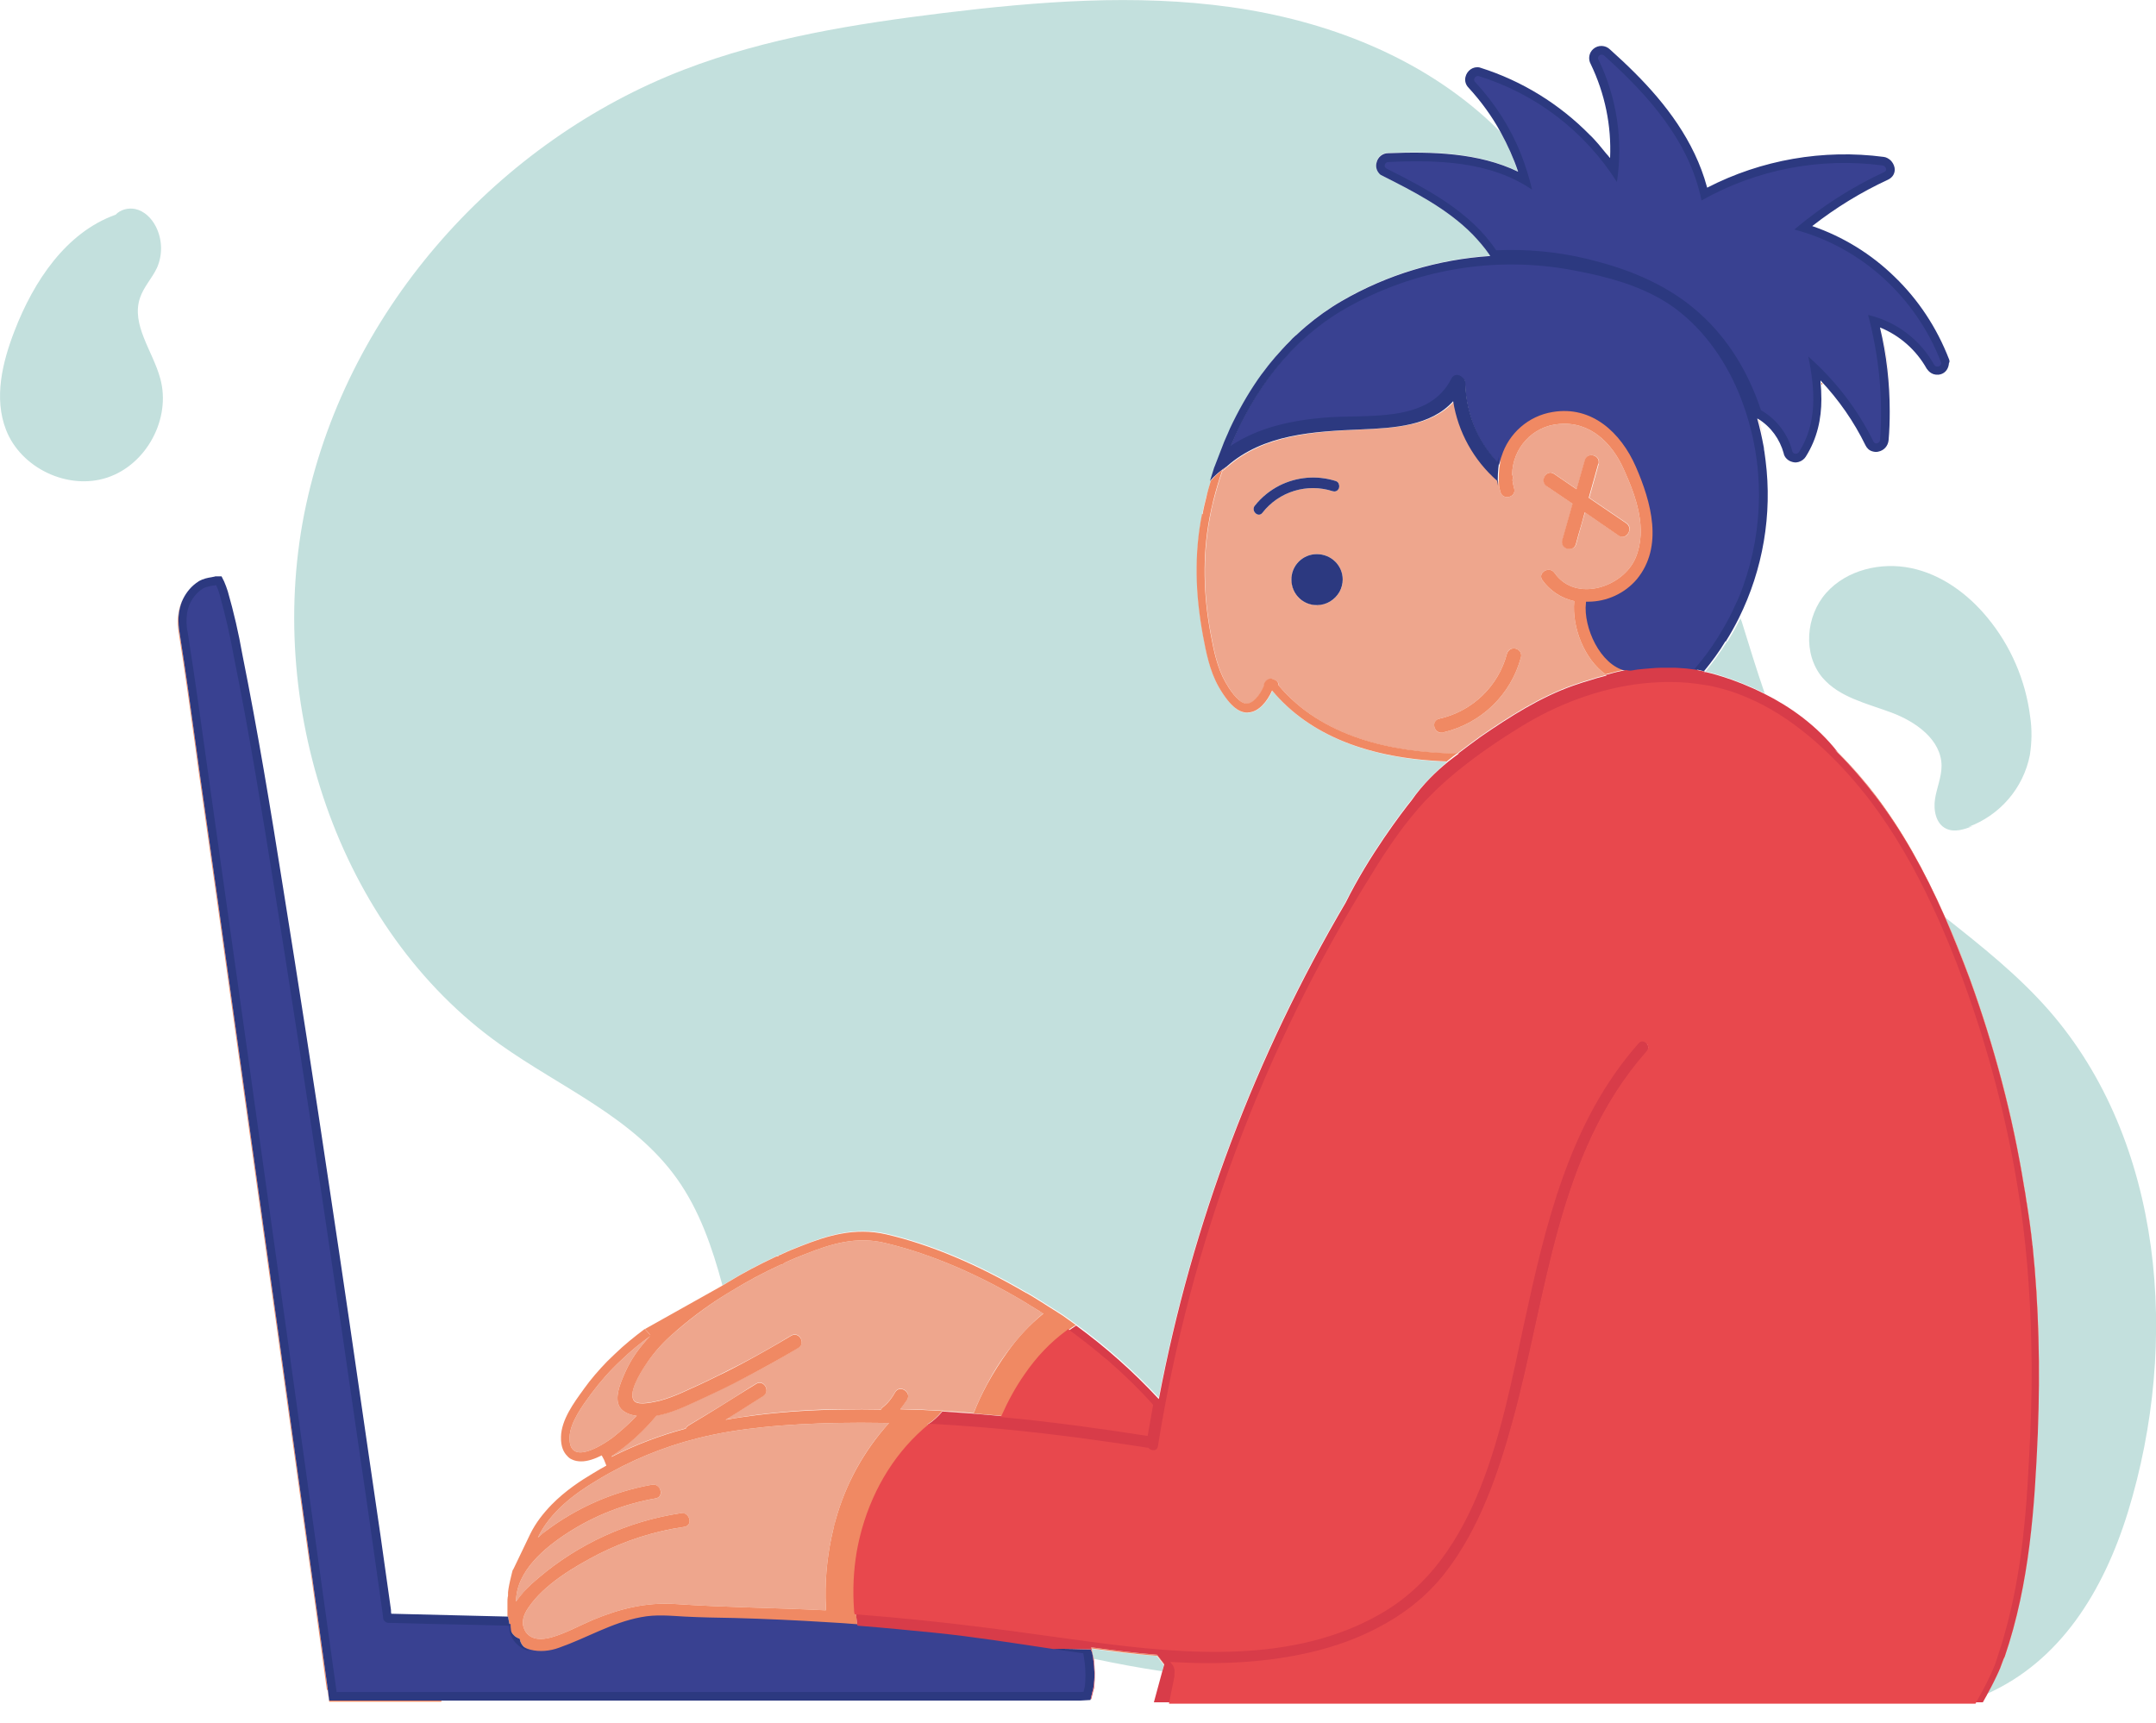 <?xml version="1.0" encoding="utf-8"?>
<!-- Generator: Adobe Illustrator 22.1.0, SVG Export Plug-In . SVG Version: 6.00 Build 0)  -->
<svg version="1.1" id="Calque_1" xmlns="http://www.w3.org/2000/svg" xmlns:xlink="http://www.w3.org/1999/xlink" x="0px" y="0px"
	 viewBox="0 0 757.1 605.2" style="enable-background:new 0 0 757.1 605.2;" xml:space="preserve">
<style type="text/css">
	.st0{fill:#C3E0DD;}
	.st1{fill:#EEA68D;}
	.st2{fill:#F08963;}
	.st3{fill:#394191;stroke:#394191;stroke-miterlimit:10;}
	.st4{fill:#2C3980;}
	.st5{fill:#D83C49;}
	.st6{fill:#E8484D;stroke:#E8484D;stroke-miterlimit:10;}
</style>
<path class="st0" d="M383.3,579l0.2,0.9c0.2,0.9,0.3,1.7,0.5,2.6c8,1.7,16,3.2,24.1,4.4l0.6-2.1l-2.5-3.3
	C398.4,581,390.8,580,383.3,579z M487.3,53.7c15.6-0.6,31.8-0.2,45.7,6.5c-1.6-4.8-3.6-9.4-6.1-13.8c-0.9-0.9-1.9-1.9-2.8-2.8
	C499,19.9,465.7,7.2,432.2,2.5s-67.6-2-101.2,2.1c-30.8,3.8-61.8,8.7-90.9,19.9c-64.4,24.8-117.5,82.9-132.6,152.7
	c-15.1,69.8,11.3,149.2,68,189.5c21.3,15.2,46.8,25.6,62.2,47.2c7.9,11.1,12.4,24.1,16,37.5c0.7-0.4,1.4-0.9,2.1-1.3
	c5.4-3.3,11.1-6.3,16.9-9l0.3-0.1l0.5-0.1l0.1-0.1l0.1,0l0.1-0.2l0.6-0.2c2.5-1.2,4.9-2.2,7.3-3.1c8.9-3.5,18.6-6.6,29.8-4
	c15.5,3.6,32,10.6,49.1,20.6c0.1,0,0.1,0,0.1,0c1.7,1,3.4,2,5.1,3.1c0.6,0.4,1.3,0.8,1.9,1.2c0.1,0.1,0.2,0.1,0.3,0.2l3.5,2.2
	c1.3,0.8,2.5,1.6,3.7,2.5l1.8,1.3c0.2,0.1,0.3,0.2,0.4,0.3c10.6,7.7,20.5,16.4,29.5,26.1c11.7-61.5,33.7-120,65.6-174.1
	c8.1-16.4,20-32,23-35.7c4.2-5.8,9.1-10.4,12.7-13.5c-27.7-1-48.3-9.3-61.3-24.8l-0.1-0.1c-1.6,3.6-4.7,7.5-8.4,7.7
	c-0.5,0-1.1,0-1.6-0.1c-1.1-0.3-4.2-1-8.7-8.8c-3.3-5.8-4.5-12.4-5.6-18.2c-1.3-7.2-2.1-14.2-2.2-21c-0.2-9.5,0.9-18.7,3.2-27.4
	c0.8-2.9,1.7-5.9,2.6-8.8c0.1,0,0.1-0.1,0.2-0.1c0.2-0.5,0.3-1.1,0.5-1.6l0.1-0.2l3.4-8.8c0.3-0.8,0.7-1.5,1-2.3c0,0,0,0,0,0
	c0-0.1,0.1-0.1,0.1-0.2c0.7-1.5,1.3-2.9,2-4.4c-0.1-0.1-0.1-0.2-0.2-0.3c9.2-18.8,21.9-33.1,38-42.5c16-9.3,33.9-14.6,52.1-15.8
	l-0.3-0.5c-1.7-2.5-3.5-4.7-5.6-6.8c-9-9.2-21.3-15.4-31.6-20.6c-0.5-0.2-0.9-0.6-1.3-0.9c-1.1-1-1.5-2.5-1.1-4
	C483.7,55.1,485.4,53.7,487.3,53.7z M611.2,217.1c-1.4,2.8-2.9,5.5-4.6,8.2c0,0-0.1-0.1-0.1-0.1c-2.3,3.7-4.8,7.2-7.6,10.6
	c0.5,0.1,9.7,2.1,20.8,7.7c-2.9-8.4-5.5-16.9-8.1-25.3C611.4,217.8,611.3,217.5,611.2,217.1z M719.4,354.7
	c-10.7-12.2-23.5-22.4-36.3-32.5c2.9,6.6,5.8,13.7,8.6,21.3c8.6,23.7,15.1,48.2,19.1,73.1c0.3,1.6,0.6,3.3,0.8,5
	c0.1,0.3,0.1,0.7,0.2,1.1c0.2,1.4,0.4,2.7,0.6,4c0.1,0.7,0.2,1.3,0.3,2c0.1,1,0.3,2.1,0.4,3.1c0.1,0.5,0.1,1,0.2,1.5
	c0.1,1.2,0.3,2.5,0.4,3.7c0.1,0.2,0.1,0.4,0.1,0.6c2.2,20.6,2.7,42.5,1.7,66.2c-1.1,25.5-2.8,52.4-11.6,78.2l-0.2,0.4
	c-0.1,0.1-0.1,0.3-0.2,0.4c-0.2,0.5-0.4,1.1-0.6,1.6l-0.7,1.9H702l0,0.1c-1.3,2.9-2.7,5.7-4.2,8.4c25.5-11.4,40.8-35.7,49.5-64
	C765.5,471.4,759.7,400.7,719.4,354.7z M49.2,104.5c1.3-3.8,4.2-6.8,5.9-10.4c2.1-4.7,1.9-10.1-0.4-14.6c-1.5-2.9-4-5.4-7.2-6.1
	c-2.5-0.5-5.2,0.2-6.9,2c-17.4,6.2-28.8,23.4-35.5,40.8c-4.3,11.1-7.3,23.6-3,34.7c5.2,13.5,21.8,21.4,35.6,16.8
	c13.8-4.6,22.4-20.7,18.6-34.7C53.7,123.3,45.9,114,49.2,104.5z M692.7,290.1l-1.5,0.3c11.1-4.1,19.3-13.6,21.6-25.2
	c0.7-4.5,0.8-9.1,0.1-13.6c-1.6-12.7-6.8-24.8-15-34.7c-6.9-8.4-16.2-15.2-26.8-17.4s-22.6,0.6-29.8,8.7S633,229.7,640,238
	c5.9,6.9,15.5,9,24.1,12.2s17.6,9.5,17.7,18.7c0,4-1.7,7.8-2.3,11.7s0.3,8.7,3.9,10.4C686.3,292.4,689.7,291.3,692.7,290.1z"/>
<path class="st1" d="M215.2,504.8c3-2.4,5.8-4.9,8.4-7.6c-2.4-0.3-4.8-1.2-6-3.1c-1.9-3.2,0.2-8.2,1.5-11.2c1.7-4,3.9-7.6,6.7-10.9
	c0.8-1,1.6-1.9,2.5-2.8c-3.6,2.6-7,5.4-10.2,8.5c-3.9,3.6-7.4,7.6-10.6,11.9c-3,4.1-7.3,9.9-7.5,15.1
	C199.7,515.1,211.4,507.6,215.2,504.8z M363,459.2c-1.3-0.8-2.6-1.6-3.9-2.4c-14.9-8.8-31.4-16.3-48.3-20.3c-10-2.4-18.7,0.2-28,3.9
	c-2.4,0.9-4.8,1.9-7.2,3c-0.3,0.4-0.8,0.6-1.2,0.7l-0.4,0.1c-5.7,2.6-11.3,5.6-16.7,8.9c-0.9,0.5-1.9,1.1-2.8,1.7
	c-6.8,4.2-13.2,9.2-19.2,14.5c-3.3,3-6.2,6.4-8.7,10.1c-1.5,2.3-6.4,10-3.8,12.6c1.6,1.6,7,0.2,8.9-0.2c2.6-0.7,5.2-1.7,7.7-2.8
	c4.3-1.9,8.6-3.9,12.8-6c2.8-1.4,5.5-2.8,8.3-4.2c5.9-3.1,11.7-6.4,17.3-9.8c2.8-1.7,5.3,2.7,2.5,4.3c-6.1,3.6-12.2,7.1-18.5,10.3
	c-5.4,2.8-10.9,5.5-16.5,8.1c-4.8,2.2-9.6,4.5-14.8,5.4c-4.5,5.4-9.7,10.2-15.6,14.1l-0.2,0.1c0,0.1,0.1,0.1,0.1,0.2
	c8.3-4.2,17-7.5,26-9.9c0.2-0.5,0.6-0.8,1-1.1c7.1-4.2,14.2-8.5,21.1-13c0.9-0.5,1.7-1.1,2.6-1.6c2.7-1.7,5.2,2.6,2.5,4.3
	c-1.2,0.7-2.3,1.5-3.5,2.2c-3.2,2.1-6.5,4.1-9.7,6.1c3.8-0.6,7.6-1.2,11.3-1.7c9.9-1.2,19.8-1.9,29.7-1.9c4.5-0.1,9.1-0.1,13.6,0
	c0.1-0.3,0.3-0.6,0.6-0.8c1.8-1.4,3.2-3.2,4.3-5.2c1.5-2.8,5.8-0.3,4.3,2.5c-0.7,1-1.5,2.2-2.5,3.4c0.1,0,0.1,0,0.2,0c0,0,0,0,0,0
	c4.9,0.1,9.8,0.3,14.7,0.6c3.6,0.2,7.3,0.5,10.9,0.8c1.4-3.5,3-7,4.8-10.3c2.1-4,4.5-7.8,7.2-11.4c3.7-4.9,7.8-9.4,12.5-13.3
	c0,0,0,0,0,0c-0.1-0.1-0.2-0.1-0.3-0.2C365,460.5,364,459.8,363,459.2z M293.8,499.7c-8.6,0.2-17.3,0.6-25.9,1.5
	c-7.8,0.8-15.5,2-23,3.9c-12.3,3.1-24.1,8-35,14.6c-8.3,4.9-16.7,11.3-21,20.2c0.1-0.1,0.2-0.2,0.4-0.3c0.8-0.7,1.6-1.3,2.3-1.9
	c11-8.3,23.8-13.9,37.3-16.3c1.4-0.3,2.4,0.6,2.9,1.6c0.6,1.3,0.2,2.9-1.6,3.2c-10.9,1.9-21.4,6-30.7,12
	c-8.4,5.4-18.2,13.6-18.3,24.2c0-0.1,0.1-0.1,0.1-0.1c2.2-3,4.8-5.7,7.7-8.1c14.2-12.1,31.5-20,50-22.8c1.4-0.2,2.5,0.6,2.9,1.6
	c0.6,1.3,0.2,2.9-1.6,3.2c-10.5,1.5-20.7,4.8-30.2,9.6c-8.5,4.4-19,10.6-24.5,18.7c-1.7,2.4-2.7,5.2-1.4,7.8
	c0.1,0.3,0.3,0.6,0.5,0.9c2,2.8,5.6,2.7,8.9,1.8c5-1.4,9.8-4.1,14.5-6.1c9.6-4,18.8-6.3,29.2-5.6c17.5,1.2,35.1,1.3,52.7,2.2
	c-0.1-1.5-0.1-2.9-0.1-4.4c-0.1-8.1,0.8-16.1,2.7-24c0.3-1.1,0.5-2.1,0.8-3.2c3.5-12.6,9.8-24.3,18.7-34.1c0,0,0.1-0.1,0.1-0.1
	c-0.5,0-0.9,0-1.4,0C305.2,499.6,299.5,499.6,293.8,499.7z M570.2,164.8c-4.1-9.2-11.8-16.9-22.7-15.9c-9.3,0.7-16.4,8.5-16.5,17.8
	c0.3,0.6,0.4,1.2,0.1,1.8c0.1,1,0.3,2,0.6,3c0.9,3.1-3.9,4.4-4.8,1.3c-0.2-0.8-0.4-1.5-0.5-2.3c-0.1-0.6-0.2-1.1-0.3-1.7
	c-8.2-7.2-13.7-17.1-15.4-27.9c-7.9,8.7-20.6,9.4-32.4,9.9c-16.4,0.8-34.2,1.7-47.1,13c-0.4,0.3-0.7,0.6-1.1,1
	c-0.2,0.2-0.5,0.4-0.8,0.5c-1.2,3.4-2.2,6.9-3.1,10.4c-0.6,2.1-1,4.3-1.4,6.4c-2.5,13.4-2.1,27.1,0.4,40.5c1.1,5.9,2.3,12,5.3,17.2
	c1.2,2.1,4.1,6.7,6.8,7.3c2.7,0.6,5.4-3.3,6.5-5.9c0-1.9,2-3.5,3.5-2.5c1,0.2,1.8,1,1.8,2.1c15.2,18.1,39.6,23.5,62.4,23.9
	c0.2-0.1,0.4-0.3,0.6-0.4c2.6-2,5.2-3.9,7.8-5.8c10.2-7,20.8-13.8,32.4-17.9c0.4-0.1,0.8-0.3,1.2-0.4c1.5-0.5,2.9-1,4.4-1.4
	c1.8-0.6,3.5-1.1,5.2-1.5c0.3-0.1,0.7-0.2,1-0.3c-0.1-0.1-0.2-0.2-0.3-0.2c-7.5-5.3-11.8-16.6-11-25.5c0-0.1,0-0.1,0-0.2
	c-4.5-1-8.5-3.6-11.2-7.4c-1.8-2.6,2.5-5.1,4.3-2.5c7.4,10.6,24.2,5,28.5-5.4C578.6,185.6,574.5,174.3,570.2,164.8z M443.3,180.1
	c-1.5,1.9-4.2-0.8-2.6-2.6c2.4-3,5.3-5.3,8.6-7c6-3,13.1-3.7,19.7-1.6c0.7,0.2,1.1,0.7,1.2,1.3c0.3,1.2-0.7,2.8-2.2,2.3
	C459,169.6,449.1,172.6,443.3,180.1z M470.4,207.8c-1.5,2.8-4.5,4.8-7.9,4.8c0,0.1,0,0.1-0.1,0.1c-5,0-9.1-4.1-9.1-9
	c0-4.9,4.1-9.1,9-9.1c0,0,0,0,0.1,0c0,0,0,0,0,0c5.1,0,9.1,4,9.1,8.9C471.5,205.1,471.1,206.6,470.4,207.8z M534.1,230.8
	c-3.5,13.2-14,23.3-27.3,26.4c-0.2,0-0.3,0.1-0.5,0.1c-2.8,0.3-3.8-4.2-0.9-4.9c11.6-2.6,20.8-11.4,23.8-22.9
	c0.3-1.2,1.2-1.7,2.2-1.8C532.9,227.6,534.6,228.9,534.1,230.8z M571.3,187.9c-0.7,0.7-1.7,0.9-2.8,0.2l-11.9-8.2
	c-0.7,2.6-1.5,5.2-2.2,7.8c-0.3,1.1-0.6,2.2-0.9,3.3c-0.7,2.7-4.6,2-4.9-0.3c0,0,0-0.1,0-0.1c0-0.1,0-0.2,0-0.3c0-0.2,0-0.4,0.1-0.7
	l3.6-12.7l-9-6.1c-0.8-0.6-1.2-1.4-1.2-2.2c0-1.7,1.8-3.5,3.7-2.2l7.9,5.4c1-3.4,1.9-6.8,2.9-10.2c0.8-2.9,5.1-1.9,4.9,0.8
	c0,0.2,0,0.4-0.1,0.6c-1.1,4-2.2,7.8-3.3,11.8l13.1,8.9C572.8,184.8,572.4,186.9,571.3,187.9z"/>
<path class="st2" d="M663.9,144.6c0-9.9-1.1-19.7-3.3-29.4c0,0,0-0.1,0-0.1c0,0,0,0,0,0c0,0,0,0.1,0,0.1
	C662.7,124.9,663.9,134.7,663.9,144.6z"/>
<path class="st2" d="M462.4,212.7C462.5,212.7,462.5,212.7,462.4,212.7c3.5-0.1,6.5-2,8-4.9c-1.5,2.8-4.4,4.7-7.9,4.7
	c-4.9,0.1-9-3.9-9-8.9c-0.1-4.9,3.9-9,8.9-9c0,0,0,0-0.1,0c-4.9,0-9,4.2-9,9.1C453.3,208.6,457.4,212.7,462.4,212.7z"/>
<path class="st2" d="M561.4,162.4c0.2-2.7-4.1-3.7-4.9-0.8c-1,3.4-1.9,6.8-2.9,10.2l-7.9-5.4c-1.9-1.2-3.6,0.5-3.7,2.2
	c0,0.8,0.3,1.6,1.2,2.2l9,6.1l-3.6,12.7c-0.1,0.2-0.1,0.4-0.1,0.7c0,0.1,0,0.2,0,0.3c0,0,0,0.1,0,0.1c0.3,2.4,4.2,3.1,4.9,0.3
	c0.3-1.1,0.6-2.2,0.9-3.3c0.8-2.6,1.5-5.2,2.2-7.8l11.9,8.2c1.1,0.7,2.1,0.5,2.8-0.2c1.2-1,1.5-3.1-0.2-4.2l-13.1-8.9
	c1.1-4,2.2-7.8,3.3-11.8C561.4,162.8,561.4,162.6,561.4,162.4z"/>
<path class="st2" d="M458.6,114.8c4-3.4,8.2-6.4,12.7-9C466.8,108.4,462.6,111.4,458.6,114.8z"/>
<path class="st2" d="M640,140.2c0-2.1-0.1-4.1-0.3-6.1c0-0.1,0-0.3,0-0.4c0,0,0,0,0,0c0,0.1,0,0.3,0,0.4
	C639.9,136.1,640,138.2,640,140.2z"/>
<path class="st2" d="M531.5,499.1c-5.1,18.7-11.8,38.2-23.8,53.6c-6.5,8.3-14.7,14.7-23.9,19.5c9.3-4.8,17.6-11.3,24.1-19.6
	c12-15.4,18.7-34.9,23.8-53.6c12.1-44,15.3-93.8,46.9-129.5c1.9-2.1-0.6-5.1-2.7-4.1c2-0.6,4.2,2.2,2.4,4.2
	C546.8,405.3,543.6,455.1,531.5,499.1z"/>
<path class="st2" d="M526.4,170.5c0.1,0.8,0.3,1.5,0.5,2.3c0.9,3.1,5.7,1.8,4.8-1.3c-0.3-1-0.5-2-0.6-3c0.3-0.6,0.2-1.2-0.1-1.8
	c0.1-9.3,7.2-17.1,16.5-17.8c10.9-1,18.6,6.7,22.7,15.9c4.3,9.5,8.4,20.8,4.2,31c-4.3,10.4-21.1,16-28.5,5.4
	c-1.8-2.6-6.1-0.1-4.3,2.5c2.7,3.8,6.7,6.4,11.2,7.4c0,0.1,0,0.1,0,0.2c-0.8,8.9,3.5,20.2,11,25.5c2.6-0.7,5-1.3,7.2-1.7
	c-8.8-2.1-14.5-15-13.6-23.3c0.1,0,0.2,0,0.3,0c6.7,0,13.1-3,17.5-8.1c9.6-11.7,5.1-27.6-0.3-40c-5.3-12.1-15.7-21.9-29.8-19.5
	c-8.7,1.4-15.7,7.6-18.3,15.9c-0.1,0.8-0.1,1.6,0,2.4C526.3,165.1,526.2,167.8,526.4,170.5z"/>
<path class="st2" d="M619.8,156.7c-0.6-3.2-1.3-6.4-2.2-9.5c0,0,0-0.1,0-0.1l-0.1,0c0,0,0,0.1,0,0.1
	C618.4,150.2,619.2,153.4,619.8,156.7z"/>
<path class="st2" d="M506.3,257.3c0.2,0,0.3,0,0.5-0.1c13.3-3.1,23.8-13.2,27.3-26.4c0.5-1.9-1.2-3.2-2.7-3.1
	c-0.9,0.1-1.8,0.6-2.2,1.8c-3,11.5-12.2,20.3-23.8,22.9C502.4,253.1,503.5,257.5,506.3,257.3z"/>
<path class="st2" d="M422.9,605.3c0,0,0,0.1,0,0.1H683c0,0,0-0.1,0-0.1H422.9z"/>
<path class="st2" d="M422.4,223.1c1.1,5.8,2.3,12.4,5.6,18.2c4.5,7.8,7.6,8.5,8.7,8.8c0.6,0.1,1.1,0.2,1.6,0.1
	c3.7-0.1,6.8-4,8.4-7.7l0.1,0.1c13,15.5,33.6,23.8,61.3,24.8c0,0,0,0,0,0c0.1-0.1,0.1-0.1,0.2-0.2c1.5-1.2,2.7-2.2,3.7-2.8
	c0-0.1,0-0.1,0-0.2c-0.2,0.1-0.4,0.3-0.6,0.4c-22.8-0.4-47.2-5.8-62.4-23.9c0-1.1-0.8-1.9-1.8-2.1c-1.5-1-3.5,0.6-3.5,2.5
	c-1.1,2.6-3.8,6.5-6.5,5.9c-2.7-0.6-5.6-5.2-6.8-7.3c-3-5.2-4.2-11.3-5.3-17.2c-2.5-13.4-2.9-27.1-0.4-40.5c0.4-2.2,0.9-4.3,1.4-6.4
	c0.9-3.5,1.9-7,3.1-10.4c0.3-0.1,0.6-0.3,0.8-0.5c0.4-0.3,0.7-0.7,1.1-1c-2.2,1.4-4.2,3.1-5.9,5.1c-0.6,2-1.2,4-1.6,5.9
	c-0.5,2-1,3.9-1.3,5.9c0,0-0.1-0.1-0.2-0.1c-1.4,6.9-2,14-1.9,21.4C420.3,208.9,421.1,215.9,422.4,223.1z"/>
<path class="st2" d="M713.8,437.6c0-0.2,0-0.4-0.1-0.6c-0.1-1.2-0.3-2.5-0.4-3.7c-0.1-0.5-0.1-1-0.2-1.5c-0.1-1-0.3-2.1-0.4-3.1
	c-0.1-0.7-0.2-1.3-0.3-2c-0.2-1.3-0.4-2.6-0.6-4c-0.1-0.4-0.1-0.8-0.2-1.1c-0.2-1.7-0.5-3.4-0.8-5c-4-24.9-10.5-49.4-19.1-73.1
	c-2.8-7.6-5.6-14.7-8.6-21.3c-7.5-17-15.4-30.9-24.4-42.8c-3.3-4.4-7.9-9.8-13.4-15.3c0,0,0.1,0.1,0.1,0.1c0,0-0.4-0.3-1.2-1
	c6,5.9,10.9,11.7,14.4,16.4c8.9,11.8,16.8,25.6,24.3,42.4c3,6.7,5.9,13.9,8.7,21.7c8.6,23.7,15.1,48.2,19.1,73.1
	c0.3,1.6,0.6,3.3,0.8,5c0.1,0.3,0.1,0.7,0.2,1.1c0.2,1.4,0.4,2.7,0.6,4c0.1,0.7,0.2,1.3,0.3,2c0.1,1,0.3,2.1,0.4,3.1
	c0.1,0.5,0.1,1,0.2,1.5c0.1,1.2,0.3,2.5,0.4,3.7c0.1,0.2,0.1,0.4,0.1,0.6c2.1,20.6,2.7,42.5,1.8,65.6c-1.1,25.5-2.8,52.4-11.6,78.2
	l-0.2,0.4c-0.1,0.1-0.1,0.3-0.2,0.4c-0.2,0.5-0.4,1.1-0.6,1.6l-0.7,1.9l-0.2,0.4h0.2l0.7-1.9c0.2-0.5,0.4-1.1,0.6-1.6
	c0.1-0.1,0.1-0.3,0.2-0.4l0.2-0.4c8.8-25.8,10.5-52.7,11.6-78.2C716.5,480.1,716,458.2,713.8,437.6z"/>
<path class="st2" d="M712.3,504.2c-0.3,6.2-0.6,12.5-1,18.7C711.7,516.7,712,510.5,712.3,504.2z"/>
<path class="st2" d="M408.8,584.6l0-0.2l0.1,0.1l-2.6-3.4c-7.8-0.6-15.5-1.6-23.1-2.6l0.1,0.4l0,0c7.6,1,15.3,2,23.1,2.6
	L408.8,584.6z"/>
<path class="st2" d="M406.9,490.8c11.7-61.5,33.7-120,65.6-174.1c0,0,0,0,0,0C440.6,370.7,418.6,429.2,406.9,490.8
	c0,0.1,0,0.2-0.1,0.3l-0.1-0.1l0.1,0.1C406.8,491,406.8,490.9,406.9,490.8z"/>
<path class="st2" d="M155,597.2h-39.4l-0.5-4l-4.7-33.8c-4.1-29.6-8.2-59.1-12.3-88.7l-15-107.2c-4.3-31.1-8.8-62.6-13.2-93.6
	l-1.3-9.5c-1.7-12.4-3.5-25.3-5.5-37.9c-0.2-1.3-0.4-2.6-0.4-3.8c0,0,0,0,0,0c0-1.3,0-2.6,0.2-3.9c0.3-1.6,0.7-3.1,1.4-4.5
	c-0.8,1.5-1.3,3.1-1.6,4.9c-0.4,2.6-0.3,5.2,0.2,7.8c2,12.6,3.8,25.5,5.5,37.9l1.3,9.5c4.4,31,8.9,62.5,13.2,93.6l15,107.2
	c4.1,29.6,8.2,59.1,12.3,88.7l4.6,33.6c0.1,0,0.1-0.1,0.2-0.1l0.6,4.2H155c0,0,0-0.1,0-0.1C155,597.3,155,597.3,155,597.2z"/>
<path class="st2" d="M466.7,574.1c-32.5,10.3-69.6,3.9-102.5-0.8c-6.5-0.9-13-1.8-19.6-2.6c-14.4-1.8-28.8-3.3-43.2-4.4l-0.9-0.1
	l-0.1,0c0-0.4,0-0.7-0.1-1.1c-0.5-6.7-0.2-13.5,0.9-20.1c0.5-2.8,1.1-5.6,1.9-8.3c4.1-14.4,12-27.2,23.3-36.4c6,0.3,12,0.7,18,1.2
	c-6.3-0.6-12.5-1-18.8-1.3c2.1-1.2,3.7-2.8,5.2-4.6c24.1,1.4,48,4.5,71.9,8.2c0.6-3.4,1.2-6.8,1.8-10.2c0,0-0.1-0.1-0.1-0.1
	c-0.6,3.4-1.2,6.7-1.8,10.1c-16.7-2.6-33.5-4.9-50.4-6.5c2.3-5.1,4.9-9.9,8-14.3c4.1-6,9-11.2,14.8-15.4c0,0,0.1-0.1,0.1-0.1
	c3.7,2.7,7.3,5.5,10.8,8.4c-3.5-3-7.2-5.8-10.9-8.5c0.9-0.7,1.8-1.3,2.8-1.9c-0.2-0.1-0.4-0.3-0.6-0.4c-0.1-0.1-0.2-0.2-0.4-0.3
	l-1.8-1.3c-1.2-0.9-2.4-1.7-3.7-2.5l-3.5-2.2c-0.1-0.1-0.2-0.1-0.3-0.2c-0.6-0.4-1.3-0.8-1.9-1.2c-1.7-1.1-3.4-2.1-5.1-3.1
	c0,0,0,0-0.1,0c-17.1-10-33.6-17-49.1-20.6c-11.2-2.6-20.9,0.5-29.8,4c-2.4,0.9-4.8,1.9-7.3,3.1l-0.5,0.2l-0.1,0l-0.1,0.1l-0.1,0.2
	l-0.6,0.1l-0.3,0.1c-5.8,2.7-11.5,5.7-16.9,9c-0.3,0.2-0.5,0.3-0.8,0.5l-1.2,0.7l-0.5,0.3l-26.4,14.8l-0.2,0.1l1.8,2l0,0.1l-1.7-1.9
	c0,0,0,0,0,0l-0.2-0.2c-3.6,2.7-7.2,5.6-10.4,8.7c-0.9,0.9-1.9,1.8-2.8,2.7c-2.9,3-5.7,6.2-8.2,9.7l-0.2,0.3
	c-3.2,4.4-7.7,10.5-7.8,16.5c-0.1,3.5,1,5.5,2.2,6.7c0.5,0.6,1.1,1,1.6,1.2c1,0.5,2.1,0.7,3.3,0.7c2.3,0,4.8-0.9,7.2-2.1l0.8,1.5
	l0.8,2l0,0.1c-1.5,0.8-3,1.7-4.5,2.6c-4.4,2.6-9.9,6.2-14.7,11.1c-2.9,3-5.6,6.4-7.5,10.3l-5.9,12.3c-0.1,0.1-0.2,0.3-0.3,0.5
	c0,0-1.8,6.7-1.6,8.5c0,0.1,0,0.2,0,0.3c0,0.2,0,0.3-0.1,0.5c-0.1,0.6-0.1,1.2-0.1,1.8v5.1l0.2,0h0v-0.2c0.1,1.1,0.4,2.2,0.6,3.3
	c0,1.3,0.5,2.5,1.4,3.4c0.5,0.6,1.3,1,2.1,1.3c0.2,1.2,0.8,2.4,2,3.3c0.5,0.4,1.1,0.7,1.6,1.1c3.3,0.9,7.2,0.5,10.4-0.7
	c9.7-3.4,18.5-8.8,28.7-10.7c5.1-1,10-0.5,15.2-0.2c5.8,0.3,11.7,0.4,17.6,0.5c11,0.2,22,0.7,32.9,1.5c3.4,0.2,6.8,0.5,10.2,0.7
	c-0.2-1.5-0.3-3-0.6-4.5c0.2,0,0.4,0,0.5,0c14.7,1.1,29.4,2.6,44,4.5c6.3,0.8,12.5,1.6,18.8,2.5
	C396.8,578.1,434.1,584.5,466.7,574.1z M235.3,469.3c6-5.4,12.4-10.3,19.2-14.5c0.9-0.6,1.8-1.1,2.8-1.7c5.4-3.3,11-6.3,16.7-8.9
	l0.4-0.1c0.4-0.1,0.9-0.3,1.2-0.7c2.4-1.1,4.8-2.1,7.2-3c9.3-3.7,18-6.3,28-3.9c16.9,4,33.4,11.5,48.3,20.3c1.3,0.8,2.6,1.6,3.9,2.4
	c1,0.6,2.1,1.3,3.1,1.9c0.1,0.1,0.2,0.1,0.3,0.2c0,0,0,0,0,0c-4.7,3.8-8.9,8.3-12.5,13.3c-2.6,3.6-5,7.4-7.2,11.4
	c-1.8,3.3-3.4,6.7-4.8,10.3c-3.6-0.3-7.3-0.5-10.9-0.8c-4.9-0.3-9.8-0.5-14.7-0.6c0,0,0,0,0,0c-0.1,0-0.1,0-0.2,0
	c1-1.2,1.8-2.4,2.5-3.4c1.5-2.8-2.8-5.3-4.3-2.5c-1.1,2-2.5,3.8-4.3,5.2c-0.3,0.2-0.5,0.5-0.6,0.8c-4.5-0.1-9.1-0.1-13.6,0
	c-9.9,0.1-19.8,0.7-29.7,1.9c-3.8,0.5-7.6,1-11.3,1.7c3.2-2,6.5-4,9.7-6.1c1.2-0.7,2.3-1.5,3.5-2.2c2.7-1.7,0.2-6-2.5-4.3
	c-0.8,0.5-1.7,1.1-2.6,1.6c-7,4.4-14,8.8-21.1,13c-0.4,0.3-0.8,0.6-1,1.1c-9,2.4-17.7,5.7-26,9.9c0-0.1-0.1-0.1-0.1-0.2l0.2-0.1
	c5.9-3.9,11.1-8.7,15.6-14.1c5.2-0.9,10-3.2,14.8-5.4c5.6-2.6,11.1-5.2,16.5-8.1c6.3-3.3,12.4-6.7,18.5-10.3c2.8-1.6,0.3-6-2.5-4.3
	c-5.7,3.4-11.5,6.7-17.3,9.8c-2.7,1.4-5.5,2.9-8.3,4.2c-4.2,2.1-8.5,4.1-12.8,6c-2.5,1.1-5.1,2.1-7.7,2.8c-1.9,0.4-7.3,1.8-8.9,0.2
	c-2.6-2.6,2.3-10.3,3.8-12.6C229.1,475.7,232,472.3,235.3,469.3z M200,504.7c0.2-5.2,4.5-11,7.5-15.1c3.2-4.3,6.7-8.3,10.6-11.9
	c3.2-3.1,6.6-5.9,10.2-8.5c-0.9,0.9-1.7,1.8-2.5,2.8c-2.8,3.3-5,6.9-6.7,10.9c-1.3,3-3.4,8-1.5,11.2c1.2,1.9,3.6,2.8,6,3.1
	c-2.6,2.7-5.4,5.2-8.4,7.6C211.4,507.6,199.7,515.1,200,504.7z M292.6,537.1c-1.9,7.9-2.8,15.9-2.7,24c0,1.5,0.1,2.9,0.1,4.4
	c-17.6-0.9-35.2-1-52.7-2.2c-10.4-0.7-19.6,1.6-29.2,5.6c-4.7,2-9.5,4.7-14.5,6.1c-3.3,0.9-6.9,1-8.9-1.8c-0.2-0.3-0.4-0.6-0.5-0.9
	c-1.3-2.6-0.3-5.4,1.4-7.8c5.5-8.1,16-14.3,24.5-18.7c9.5-4.8,19.7-8.1,30.2-9.6c1.8-0.3,2.2-1.9,1.6-3.2c-0.4-1-1.5-1.9-2.9-1.6
	c-18.5,2.8-35.8,10.7-50,22.8c-2.9,2.4-5.5,5-7.7,8.1c0,0.1-0.1,0.1-0.1,0.1c0.1-10.6,9.9-18.8,18.3-24.2c9.3-6,19.8-10.1,30.7-12
	c1.8-0.3,2.1-1.9,1.6-3.2c-0.4-1-1.5-1.9-2.9-1.6c-13.5,2.4-26.3,8-37.3,16.3c-0.8,0.6-1.6,1.2-2.3,1.9c-0.1,0.1-0.2,0.2-0.4,0.3
	c4.3-8.9,12.7-15.3,21-20.2c10.9-6.6,22.7-11.5,35-14.6c7.5-1.9,15.2-3.1,23-3.9c8.6-0.9,17.3-1.3,25.9-1.5c5.7-0.1,11.4-0.1,17,0
	c0.5,0,0.9,0,1.4,0c0,0-0.1,0.1-0.1,0.1c-8.8,9.8-15.2,21.4-18.7,34.1C293.1,535,292.8,536,292.6,537.1z"/>
<path class="st2" d="M431.2,152.9C431.2,152.9,431.2,152.9,431.2,152.9c0-0.1,0.1-0.1,0.1-0.2C431.3,152.8,431.2,152.8,431.2,152.9z
	"/>
<path class="st3" d="M380.4,580.6c-3.5-0.5-7-1-10.5-1.5c0,0,0,0,0,0c-14-2.1-27.8-4.3-41.5-5.7c-9.1-1-18.2-1.8-27.3-2.5
	c-3.4-0.3-6.8-0.5-10.2-0.7c-11-0.7-22-1.2-32.9-1.5c-5.9-0.1-11.8-0.2-17.6-0.5c-5.2-0.3-10.1-0.8-15.2,0.2
	c-10.2,1.9-19,7.3-28.7,10.7c-3.2,1.2-7.1,1.6-10.4,0.7c-3.3-0.9-6-3-7.1-6.8c0-0.5-0.2-1.4-0.2-2.2l-16.9-0.4l-10-0.2l-15.5-0.4
	c-0.8,0-1.6-0.6-1.8-1.4c-0.1-0.8-0.2-1.6-0.3-2.4c-2.5-17.5-4.9-34.9-7.5-52.3c-4.6-32-9.3-64-14.1-96
	c-5.3-35.2-10.7-70.3-16.3-105.4c-4.4-27.4-8.8-54.7-14.3-81.9c-1.3-7.3-3-14.6-5-21.8c-0.3-1.1-0.7-2.1-1.2-3.2h-0.1
	c-1.7,0.3-3.1,0.4-4.6,1.2c-2.9,1.9-4.9,5-5.5,8.5c-0.3,2.3-0.3,4.6,0.2,6.8c2.5,15.8,4.7,31.7,6.9,47.5
	c4.4,31.2,8.8,62.4,13.2,93.6c5,35.8,10,71.5,15,107.2c4.1,29.6,8.2,59.1,12.3,88.7l4.7,33.7l0.2,1.5h261.1l1.2-0.1
	c0.2-0.7,0.4-1.5,0.4-1.6c0.1-0.7,0.1-1.3,0.2-2c0.2-2.9,0-5.8-0.5-8.7C380.5,581.4,380.5,581,380.4,580.6z M590.7,109.9
	c-8-6.6-18.3-10.5-28.5-13c-3.1-0.8-6.3-1.4-9.4-2c-27.5-5.2-55.9-0.3-80.2,13.6c-18.9,11-31.7,28.3-39.9,48
	c9.5-6.3,20.9-8.8,32.3-9.8c15-1.4,37.1,2.3,45.1-13.8c0.9-1.7,2.7-1.5,3.8-0.4c0.7,0.4,1.1,1.2,1.1,2c0.2,10.3,4.2,20.2,11.2,27.7
	c0.2-0.7,0.3-1.4,0.6-2.1c2.6-8.3,9.7-14.5,18.3-15.9c14.1-2.4,24.5,7.4,29.8,19.5c5.4,12.4,9.9,28.3,0.3,40
	c-4.3,5.1-10.8,8.1-17.5,8.1c-0.1,0-0.2,0-0.3,0c-0.9,8.4,4.9,21.3,13.6,23.3c0.4,0.1,0.7,0.2,1.1,0.2c0.1,0,0.1,0,0.2,0
	c0.1,0,0.2,0,0.3,0c1.6-0.2,3.1-0.4,4.6-0.6c0.8-0.1,1.6-0.2,2.4-0.2c1.3-0.1,2.5-0.1,3.6-0.2c1.4,0,2.6,0,3.8,0
	c1,0,1.9,0.1,2.8,0.1c1.6,0.1,3,0.3,4.2,0.4c0.5,0.1,1,0.1,1.5,0.2c3-3.5,5.8-7.3,8.2-11.1c1.5-2.4,2.9-4.8,4.2-7.3
	c0.7-1.3,1.3-2.6,1.9-4c1-2.2,1.9-4.5,2.8-6.7c7.4-20.4,7.6-43,0-64C608.2,129.8,600.8,118.1,590.7,109.9z M681.6,127.2
	c-8.7-22.7-27.9-40.4-51.5-46.6c9.6-8.1,20.2-14.9,31.6-20.2c1.3-0.6,0.4-2.2-0.6-2.3c-22-2.9-44.3,1.4-63.6,12.3
	c-4.2-20.8-18.7-37-34.1-50.8c-0.5-0.5-1.3-0.6-1.8-0.1c-0.5,0.4-0.6,1.1-0.2,1.6c6.4,13.3,8.6,28.2,6.4,42.8
	c-11.3-17.8-28.5-31-48.6-37.2c-0.7-0.1-1.3,0.3-1.5,1c-0.1,0.4,0,0.8,0.3,1.1c6.9,7.4,12.3,16,16.1,25.3c1.6,4,2.9,8.2,3.9,12.5
	c-14.7-10-33.1-10.5-50.5-9.7c-1.2,0-1.8,1.7-0.6,2.3c14.3,7.2,29.5,15.2,38.5,28.7c10.7-0.5,21.4,0.5,31.9,3
	c0.6,0.2,1.3,0.3,1.9,0.5c13.6,3.5,27.1,9.2,37.6,18.6c10.3,9.2,17.3,21.1,21.6,34.1l0.4,0.2c5.3,3.2,9.1,8.3,10.6,14.2
	c0.2,0.7,0.9,1,1.6,0.8c0.3-0.1,0.5-0.3,0.7-0.5c6.4-10.1,5.8-21.5,3.3-33.6c9.5,8.4,17.3,18.5,22.9,29.9c0.6,1.2,2.2,0.5,2.3-0.6
	c1.1-14.8-0.4-29.6-4.2-43.9c9.9,2.3,18.3,8.7,23.2,17.5C680,129.4,682.1,128.5,681.6,127.2z"/>
<path class="st4" d="M598.2,236.2l0.6-0.4l-0.2,0C598.5,236,598.3,236.1,598.2,236.2z M684.4,126.1c-4.3-11.1-10.8-20.9-19.1-28.9
	c-8.2-8-18.1-14.1-28.9-17.8c0,0,0.1-0.1,0.1-0.1c8.2-6.4,17-11.8,26.5-16.2c1.7-0.8,2.6-2.4,2.3-4.2c-0.2-1-0.7-1.9-1.4-2.6
	c-0.7-0.6-1.5-1.1-2.4-1.2c-21.2-2.8-43,1-62,10.8c0-0.1-0.1-0.2-0.1-0.3c-4.4-16.2-14.7-29.4-25.3-40c-2.9-2.9-5.8-5.6-8.7-8.2
	c-1.6-1.6-4.2-1.7-5.9-0.2c-1.5,1.3-1.9,3.5-0.9,5.3c5,10.4,7.3,21.6,6.8,33c-0.1-0.1-0.1-0.2-0.2-0.2c-0.4-0.5-0.7-0.9-1.1-1.3
	c-0.5-0.6-0.9-1.1-1.4-1.7c-0.5-0.6-0.9-1.1-1.4-1.7c-1-1.1-1.9-2.2-3-3.2c-10.6-10.8-23.8-19-38.4-23.6l-0.3-0.1
	c-2.3-0.5-4.5,1.1-5,3.4c-0.3,1.3,0.1,2.7,1.1,3.7c4.4,4.8,8.2,10,11.3,15.7c2.4,4.4,4.5,9,6.1,13.8c-13.9-6.7-30.1-7.1-45.7-6.5
	c-1.9,0-3.6,1.4-4,3.3c-0.4,1.4,0,2.8,0.9,3.8c0.3,0.4,0.8,0.7,1.3,0.9c10.3,5.2,22.6,11.4,31.6,20.6c2.1,2.2,4.1,4.5,5.8,7l0.3,0.5
	c-18.2,1.2-36.1,6.5-52.1,15.8c-4.5,2.6-8.7,5.6-12.7,9c0,0,0,0-0.1,0.1c-0.9,0.8-1.9,1.6-2.8,2.5c-0.2,0.2-0.4,0.4-0.7,0.6
	c-0.7,0.6-1.4,1.3-2,2c-0.4,0.4-0.8,0.8-1.2,1.2c-0.5,0.5-0.9,1-1.4,1.5c-0.5,0.6-1.1,1.2-1.6,1.8c-0.3,0.3-0.6,0.7-0.9,1
	c-0.7,0.8-1.3,1.6-2,2.4c-0.1,0.2-0.3,0.4-0.4,0.5c-0.7,1-1.5,1.9-2.2,2.9c0,0-0.1,0.1-0.1,0.1c-3.7,5.1-7.1,10.8-10.1,16.9
	c-0.7,1.4-1.4,2.9-2,4.4c0,0.1-0.1,0.1-0.1,0.2c-0.3,0.8-0.7,1.5-1,2.3l-3.4,8.8l-0.1,0.2c-0.2,0.5-0.3,1.1-0.5,1.6
	c-0.3,1.1-0.7,2.1-1,3.2c0,0,0,0,0,0c1.7-2,3.8-3.7,5.9-5.1c12.9-11.4,30.7-12.3,47.1-13c11.8-0.5,24.5-1.2,32.4-9.9
	c1.7,10.8,7.2,20.7,15.4,27.9c0.1,0.6,0.2,1.1,0.3,1.7c-0.1-2.7,0-5.4,0.4-8c-0.1-0.8-0.2-1.6,0-2.4c-0.2,0.7-0.4,1.4-0.6,2.1
	c-7-7.5-11-17.4-11.2-27.7c0-0.8-0.4-1.6-1.1-2c-1.1-1.1-2.9-1.3-3.8,0.4c-8,16.1-30.1,12.4-45.1,13.8c-11.4,1-22.8,3.5-32.3,9.8
	c8.2-19.7,21-37,39.9-48c24.3-13.9,52.7-18.8,80.2-13.6c3.1,0.6,6.2,1.2,9.4,2c10.3,2.5,20.5,6.4,28.5,13
	c10.1,8.2,17.5,19.9,21.8,32c7.6,21,7.3,43.6,0,64c-0.8,2.3-1.7,4.5-2.8,6.7c-0.6,1.3-1.2,2.7-1.9,4c-1.3,2.5-2.7,4.9-4.2,7.3
	c-2.4,3.9-5.2,7.6-8.2,11.1c1.3,0.2,2.2,0.4,2.8,0.6c0.1,0,0.3,0,0.4,0.1c0,0,0,0,0,0c0,0,0,0-0.1,0.1c0.1,0,0.2,0,0.2,0s0,0,0,0
	c2.8-3.4,5.4-6.9,7.6-10.6c0,0,0.1,0.1,0.1,0.1c1.7-2.7,3.2-5.4,4.6-8.2c8.5-17.1,11.8-36.5,9.4-55.4c-0.1-1-0.3-2-0.4-3
	c-0.1-0.5-0.2-1-0.2-1.5c0-0.2-0.1-0.3-0.1-0.5c-0.6-3.2-1.3-6.4-2.2-9.6c0,0,0-0.1,0-0.1l0.1,0l0.2,0.2v-0.1
	c4.5,2.8,7.6,7.1,9,12.2v0.1c0.3,1.1,1.1,2,2.1,2.5c0.2,0.1,0.5,0.2,0.8,0.3c0.4,0.1,0.8,0.2,1.2,0.2c0.4,0,0.8-0.1,1.2-0.2
	c1-0.3,1.9-1,2.4-1.8c4.1-6.5,5.5-13.4,5.5-20.2c0-2.1-0.1-4.1-0.3-6.2c0-0.1,0-0.3,0-0.4c0,0,0,0,0,0c6.4,6.8,11.7,14.4,15.8,22.8
	c0.5,1,1.3,1.8,2.4,2.1c0.7,0.2,1.4,0.3,2.1,0.1c2-0.4,3.4-2,3.6-4c0.3-3.4,0.4-6.7,0.4-10.1c0-9.9-1.1-19.7-3.4-29.4
	c0,0,0-0.1,0-0.1c0,0,0,0,0,0c6.9,2.8,12.7,7.9,16.4,14.5l0.1,0.1c0.6,0.9,1.4,1.5,2.3,1.8c1,0.3,2.2,0.3,3.3-0.3
	c1.3-0.7,2-2.1,2.1-3.6C684.7,127.1,684.6,126.6,684.4,126.1z M679.2,128.1c-4.9-8.8-13.3-15.2-23.2-17.5
	c3.8,14.3,5.3,29.1,4.2,43.9c-0.1,1.1-1.7,1.8-2.3,0.6c-5.6-11.4-13.4-21.5-22.9-29.9c2.5,12.1,3.1,23.5-3.3,33.6
	c-0.2,0.2-0.4,0.4-0.7,0.5c-0.7,0.2-1.4-0.1-1.6-0.8c-1.5-5.9-5.3-11-10.6-14.2l-0.4-0.2c-4.3-13-11.3-24.9-21.6-34.1
	c-10.5-9.5-23.9-15.2-37.6-18.6c-0.6-0.2-1.3-0.3-1.9-0.5c-10.5-2.5-21.2-3.5-31.9-3c-9-13.5-24.2-21.5-38.5-28.7
	c-1.2-0.6-0.6-2.3,0.6-2.3c17.4-0.8,35.8-0.3,50.5,9.7c-1-4.3-2.3-8.4-3.9-12.5c-3.7-9.3-9.2-17.9-16.1-25.3
	c-0.3-0.3-0.4-0.7-0.3-1.1c0.2-0.7,0.8-1.1,1.5-1c20.1,6.2,37.3,19.4,48.6,37.2c2.2-14.6,0-29.5-6.4-42.8c-0.4-0.5-0.3-1.2,0.2-1.6
	c0.5-0.5,1.3-0.4,1.8,0.1c15.4,13.8,29.9,30,34.1,50.8c19.3-10.9,41.6-15.2,63.6-12.3c1,0.1,1.9,1.7,0.6,2.3
	c-11.4,5.3-22,12.1-31.6,20.2c23.6,6.2,42.8,23.9,51.5,46.6C682.1,128.5,680,129.4,679.2,128.1z M383.5,580.3L383.5,580.3
	c-0.1-0.3-0.2-0.5-0.3-0.7c0-0.1-0.1-0.3-0.1-0.4c0,0,0,0-0.1,0c-4.4,0-8.7-0.3-13.1-0.1c0,0,0,0,0,0c0,0,0,0,0,0
	c3.5,0.5,7,1,10.5,1.5c0.1,0.4,0.1,0.8,0.2,1.2c0.5,2.9,0.7,5.8,0.5,8.7c0,0.7-0.1,1.3-0.2,2c0,0.1-0.2,0.9-0.4,1.6l-1.2,0.1H118.2
	l-0.2-1.5l-4.7-33.7c-4.1-29.6-8.2-59.1-12.3-88.7c-5-35.7-10-71.4-15-107.2c-4.4-31.2-8.8-62.4-13.2-93.6
	c-2.2-15.8-4.4-31.7-6.9-47.5c-0.5-2.2-0.5-4.5-0.2-6.8c0.6-3.5,2.6-6.6,5.5-8.5c1.5-0.8,2.9-0.9,4.6-1.2h0.1
	c0.5,1.1,0.9,2.1,1.2,3.2c2,7.2,3.7,14.5,5,21.8c5.5,27.2,9.9,54.5,14.3,81.9c5.6,35.1,11,70.2,16.3,105.4c4.8,32,9.5,64,14.1,96
	c2.6,17.4,5,34.8,7.5,52.3c0.1,0.8,0.2,1.6,0.3,2.4c0.2,0.8,1,1.4,1.8,1.4l15.5,0.4l10,0.2l16.9,0.4c0,0.8,0.2,1.7,0.2,2.2
	c1.1,3.8,3.8,5.9,7.1,6.8c-0.5-0.3-1.1-0.7-1.6-1.1c-1.2-0.9-1.8-2.1-2-3.3c-0.8-0.3-1.6-0.7-2.1-1.3c-0.9-0.9-1.4-2.1-1.4-3.4
	c-0.2-1.1-0.5-2.2-0.6-3.3v0.2h0l-0.2,0l-40.8-1c-0.1-0.4-0.1-0.7-0.1-1.1v-0.2c-2.4-17.3-4.9-34.9-7.5-52.3
	c-4.6-31.9-9.3-64.2-14.1-96c-5.2-35-10.7-70.5-16.3-105.4c-4.4-27.8-8.9-55-14.3-81.9c-1.3-7.4-3-14.8-5.1-22.1
	c-0.4-1.2-0.8-2.4-1.3-3.5l-0.9-1.8h-2.2l-0.3,0.1c-0.4,0.1-0.7,0.1-1,0.2c-1.3,0.2-2.9,0.5-4.5,1.4l-0.1,0.1
	c-2.4,1.5-4.2,3.7-5.4,6.1c-0.7,1.4-1.1,2.9-1.4,4.5c-0.2,1.3-0.3,2.6-0.2,3.9c0,0,0,0,0,0c0,1.3,0.2,2.6,0.4,3.8
	c2,12.6,3.8,25.5,5.5,37.9l1.3,9.5c4.4,31,8.9,62.5,13.2,93.6l15,107.2c4.1,29.6,8.2,59.1,12.3,88.7l4.7,33.8l0.5,4h263.8l3.5-0.2
	l0.1-0.3l0.7-2.9c0.1-0.4,0.2-0.6,0.2-0.6l0,0v-0.3c0-0.1,0-0.3,0.1-0.4c0.5-3.3,0.4-6.6-0.1-10C383.8,581.8,383.7,581,383.5,580.3z
	 M462.4,194.6C462.4,194.6,462.4,194.6,462.4,194.6c-5,0-9,4.1-8.9,9c0,5,4.1,9,9,8.9c3.4,0,6.3-1.9,7.9-4.7
	c0.7-1.3,1.1-2.8,1.1-4.3C471.5,198.6,467.5,194.6,462.4,194.6z M468,172.5c1.6,0.5,2.6-1.1,2.2-2.3c-0.1-0.6-0.5-1.1-1.2-1.3
	c-6.7-2.1-13.7-1.4-19.7,1.6c-3.3,1.7-6.2,4-8.6,7c-1.6,1.8,1.1,4.5,2.6,2.6C449.1,172.6,459,169.6,468,172.5z"/>
<g>
	<path class="st5" d="M402.8,508.7h0.1c1.2,1.3,3.7,1.3,4.1-0.9c11.4-71.2,36.8-139.4,74.9-200.6c5.7-9.2,11.8-18.3,19.1-26.1
		c1.1-1.1,2.2-2.3,3.3-3.3c2.5-2.4,5.1-4.7,7.8-6.9c0,0,0,0,0,0c6.8-5.6,14.2-10.6,21.7-15.2c12.8-8,27.8-13.7,43-15.4
		c1.8-0.2,3.7-0.3,5.5-0.4c1.4-0.1,2.7-0.1,4.1-0.1c4.1,0,8.3,0.4,12.4,1.1c0.8,0.1,1.5,0.3,2.3,0.4c3,0.6,6,1.5,8.9,2.6
		c4.1,1.5,8,3.4,11.8,5.6c13.7,8,25.5,20.1,34.6,32c8.6,11.3,15.6,23.8,21.6,36.7c4.1,8.7,7.7,17.6,11,26.6
		c8.6,23.5,15,47.8,19,72.5c0.3,2.1,0.6,4.1,0.9,6.2c0.1,0.6,0.2,1.3,0.3,1.9c0.2,1.5,0.4,2.9,0.6,4.4c0.1,0.7,0.2,1.4,0.3,2.1
		c0.2,1.5,0.4,3.1,0.5,4.6c0.1,0.5,0.1,1.1,0.2,1.6c0.4,4.3,0.8,8.6,1.1,13c0,0.1,0,0.1,0,0.2c0.5,6.7,0.8,13.4,0.9,20.2
		c0.2,10.9,0.1,21.8-0.4,32.8c0,0,0,0.1,0,0.1c-0.3,6.2-0.6,12.5-1,18.7c0,0.3,0,0.6-0.1,0.9c0,0.7-0.1,1.3-0.1,2
		c-1.4,18.9-4,37.6-10.2,55.6l-0.1,0.4l-0.8,2.4c-1.9,4.7-3.8,8.4-6,12.1c-0.2,0.4-0.5,0.8-0.7,1.3h2.9c0.3-0.6,0.7-1.2,1-1.8
		c0.2-0.3,0.4-0.7,0.6-1.1c1.5-2.7,2.9-5.5,4.2-8.4l0-0.1l0.2-0.4l0.7-1.9c0.2-0.5,0.4-1.1,0.6-1.6c0.1-0.1,0.1-0.3,0.2-0.4l0.2-0.4
		c8.8-25.8,10.5-52.7,11.6-78.2c0.9-23.1,0.3-45-1.8-65.6c0-0.2,0-0.4-0.1-0.6c-0.1-1.2-0.3-2.5-0.4-3.7c-0.1-0.5-0.1-1-0.2-1.5
		c-0.1-1-0.3-2.1-0.4-3.1c-0.1-0.7-0.2-1.3-0.3-2c-0.2-1.3-0.4-2.6-0.6-4c-0.1-0.4-0.1-0.8-0.2-1.1c-0.2-1.7-0.5-3.4-0.8-5
		c-4-24.9-10.5-49.4-19.1-73.1c-2.9-7.8-5.8-15-8.7-21.7c-7.4-16.8-15.3-30.6-24.3-42.4c-3.5-4.6-8.4-10.5-14.4-16.4
		c0.8,0.6,1.2,1,1.2,1c0,0-0.1-0.1-0.1-0.1c-7.5-9.6-17.1-16.2-25.7-20.5c-11-5.6-20.3-7.6-20.8-7.7c0,0,0,0,0,0l-0.6,0.4
		c0.1-0.1,0.2-0.3,0.4-0.4l0.2,0c0,0-0.1,0-0.2,0c0,0,0,0,0.1-0.1c0,0,0,0,0,0c-0.2,0-0.3,0-0.4-0.1c-0.6-0.1-1.5-0.3-2.8-0.6
		c-0.4-0.1-0.9-0.1-1.5-0.2c-1.2-0.2-2.6-0.3-4.2-0.4c-0.9-0.1-1.8-0.1-2.8-0.1c-1.2,0-2.5,0-3.8,0c-1.1,0-2.4,0.1-3.6,0.2
		c-0.8,0.1-1.6,0.1-2.4,0.2c-1.5,0.1-3,0.3-4.6,0.6c-0.1,0-0.2,0-0.3,0c-0.1,0-0.1,0-0.2,0c-0.4,0-0.7-0.1-1.1-0.2
		c-2.3,0.4-4.7,1-7.2,1.7c0.1,0.1,0.2,0.2,0.3,0.2c-0.3,0.1-0.7,0.2-1,0.3c-1.7,0.4-3.4,0.9-5.2,1.5c-1.5,0.4-2.9,0.9-4.4,1.4
		c-0.4,0.1-0.8,0.3-1.2,0.4c-11.6,4.1-22.2,10.9-32.4,17.9c-2.6,1.9-5.2,3.8-7.8,5.8c0,0.1,0,0.1,0,0.2c-0.9,0.7-2.2,1.6-3.7,2.8
		c-0.1,0.1-0.1,0.1-0.2,0.2c0,0,0,0,0,0c-3.7,3-8.6,7.6-12.7,13.5c-3,3.7-14.9,19.3-23,35.7c0,0,0,0,0,0
		c-31.8,54.1-53.9,112.6-65.6,174.1c0,0.1,0,0.2-0.1,0.3l-0.1-0.1c-8.8-9.5-18.5-18.1-28.9-25.7c0,0,0,0,0,0
		c-0.9,0.6-1.8,1.2-2.8,1.9c3.7,2.7,7.4,5.5,10.9,8.5c0.5,0.4,1,0.8,1.4,1.2c0.8,0.6,1.5,1.3,2.3,1.9c5.2,4.6,10.2,9.4,14.8,14.5
		l0,0.1c0,0,0.1,0.1,0.1,0.1c-0.6,3.4-1.2,6.8-1.8,10.2c-23.8-3.7-47.8-6.8-71.9-8.2c-1.5,1.8-3.2,3.4-5.2,4.6
		c6.3,0.3,12.5,0.7,18.8,1.3C364,503.1,383.4,505.7,402.8,508.7z"/>
	<path class="st5" d="M383.5,579.9l-0.2-0.9l0-0.1l-0.1-0.4c7.6,1,15.3,2,23.1,2.6l2.6,3.4l-0.1-0.1l0,0.2l0,0.1l0,0l-0.1,0.3
		l-0.6,2.1l-2.9,10.7h5.8l0.7-3.6l0.8-3.8l0.4-2.2l-0.1-0.1c0-0.1,0-0.1,0-0.2c0-0.1,0-0.1,0-0.2c0.2-1.2-0.1-2.4-0.9-3.5
		c16.6,0.9,33.1,0.2,49.3-3.7c7.8-1.9,15.4-4.6,22.5-8.3c9.2-4.8,17.4-11.2,23.9-19.5c12-15.4,18.7-34.9,23.8-53.6
		c12.1-44,15.3-93.8,46.8-129.5c1.8-2-0.4-4.8-2.4-4.2c-0.3,0.1-0.6,0.3-0.8,0.6c-24.5,27.6-32.9,64.1-40.5,99.2
		c-7.7,35.6-15.7,81.8-50.4,101.3c-5.7,3.2-11.5,5.7-17.5,7.6c-32.6,10.4-69.8,4-102.8-0.7c-6.3-0.9-12.5-1.7-18.8-2.5
		c-14.6-1.8-29.3-3.4-44-4.5c-0.2,0-0.4,0-0.5,0c0.2,1.5,0.4,3,0.6,4.5c9.1,0.7,18.2,1.6,27.3,2.5c13.7,1.4,27.5,3.6,41.5,5.7
		c0,0,0,0,0,0c4.4-0.2,8.7,0.1,13.1,0.1c0,0,0,0,0.1,0c0,0.1,0.1,0.2,0.1,0.4c0.1,0.2,0.2,0.4,0.3,0.6v0.1c0.2,0.7,0.3,1.5,0.4,2.2
		c0.5,3.3,0.6,6.7,0.1,10c0,0.1,0,0.3-0.1,0.4v0.3l0,0c0,0-0.1,0.2-0.2,0.6l-0.7,2.9l0.1,0l0.1,0l0.8-3.2c0.1-0.4,0.2-0.6,0.2-0.6
		v-0.3c0.4-3.3,0.3-6.7-0.1-10.1C383.8,581.6,383.7,580.8,383.5,579.9z"/>
</g>
<g>
	<path class="st6" d="M404.4,493.5L404.4,493.5c-4.6-5.2-9.6-10-14.8-14.6c-0.7-0.7-1.5-1.3-2.3-1.9c-0.5-0.4-0.9-0.8-1.4-1.2
		c-3.5-2.9-7.1-5.7-10.8-8.4c0,0-0.1,0.1-0.1,0.1c-5.8,4.2-10.7,9.4-14.8,15.4c-3.1,4.4-5.7,9.2-8,14.3c16.9,1.6,33.7,3.9,50.4,6.5
		C403.2,500.2,403.8,496.9,404.4,493.5z"/>
	<path class="st6" d="M466.7,574.1c6-1.9,11.9-4.4,17.5-7.6c34.7-19.5,42.7-65.7,50.4-101.3c7.6-35.1,16-71.6,40.5-99.2
		c0.3-0.3,0.5-0.5,0.8-0.6c2.1-0.9,4.6,2,2.7,4.1C547,405.2,543.8,455,531.7,499c-5.1,18.7-11.8,38.2-23.8,53.6
		c-6.5,8.4-14.8,14.8-24.1,19.6c-7.1,3.7-14.7,6.4-22.5,8.3c-16.2,3.9-32.7,4.6-49.3,3.7c0.8,1,1.1,2.3,0.9,3.5c0,0.1,0,0.1,0,0.2
		c0,0.1,0,0.1,0,0.2l0.1,0.1l-0.4,2.2l-0.8,3.8l-0.7,3.6h282.3c0.2-0.4,0.5-0.8,0.7-1.3c2.1-3.7,4.1-7.5,6-12.1l0.8-2.4l0.1-0.4
		c6.1-18,8.8-36.7,10.2-55.6c0-0.7,0.1-1.3,0.1-2c0-0.3,0-0.6,0.1-0.9c0.4-6.2,0.7-12.5,1-18.7c0,0,0-0.1,0-0.1
		c0.5-11,0.7-21.9,0.4-32.8c-0.4-18.1-1.8-36.1-4.7-54c-4-24.7-10.4-49-19-72.5c-3.3-9-6.9-17.9-11-26.6c-6-12.9-13-25.3-21.6-36.7
		c-9.1-11.9-20.9-24-34.6-32c-3.8-2.2-7.8-4.1-11.8-5.6c-2.9-1.1-5.9-1.9-8.9-2.6c-0.8-0.2-1.5-0.3-2.3-0.4
		c-4.1-0.7-8.2-1.1-12.4-1.1c-1.4,0-2.7,0-4.1,0.1c-1.8,0.1-3.7,0.2-5.5,0.4c-15.3,1.7-30.2,7.4-43,15.4
		c-7.5,4.6-14.8,9.6-21.7,15.2c0,0,0,0,0,0c-2.7,2.2-5.3,4.5-7.8,6.9c-1.1,1.1-2.2,2.2-3.3,3.3c-7.3,7.8-13.5,16.9-19.1,26.1
		c-38.1,61.2-63.5,129.4-74.9,200.6c-0.4,2.2-2.9,2.2-4.1,0.9h-0.1c-19.4-3-38.8-5.6-58.4-7.2c-6-0.5-12-0.9-18-1.2
		c-11.3,9.2-19.2,22-23.3,36.4c-0.8,2.8-1.4,5.5-1.9,8.3c-1.1,6.6-1.4,13.4-0.9,20.1c0,0.4,0,0.7,0.1,1.1l0.1,0l0.9,0.1
		c14.4,1.1,28.8,2.6,43.2,4.4c6.5,0.8,13.1,1.7,19.6,2.6C397,577.9,434.2,584.4,466.7,574.1z"/>
</g>
</svg>
